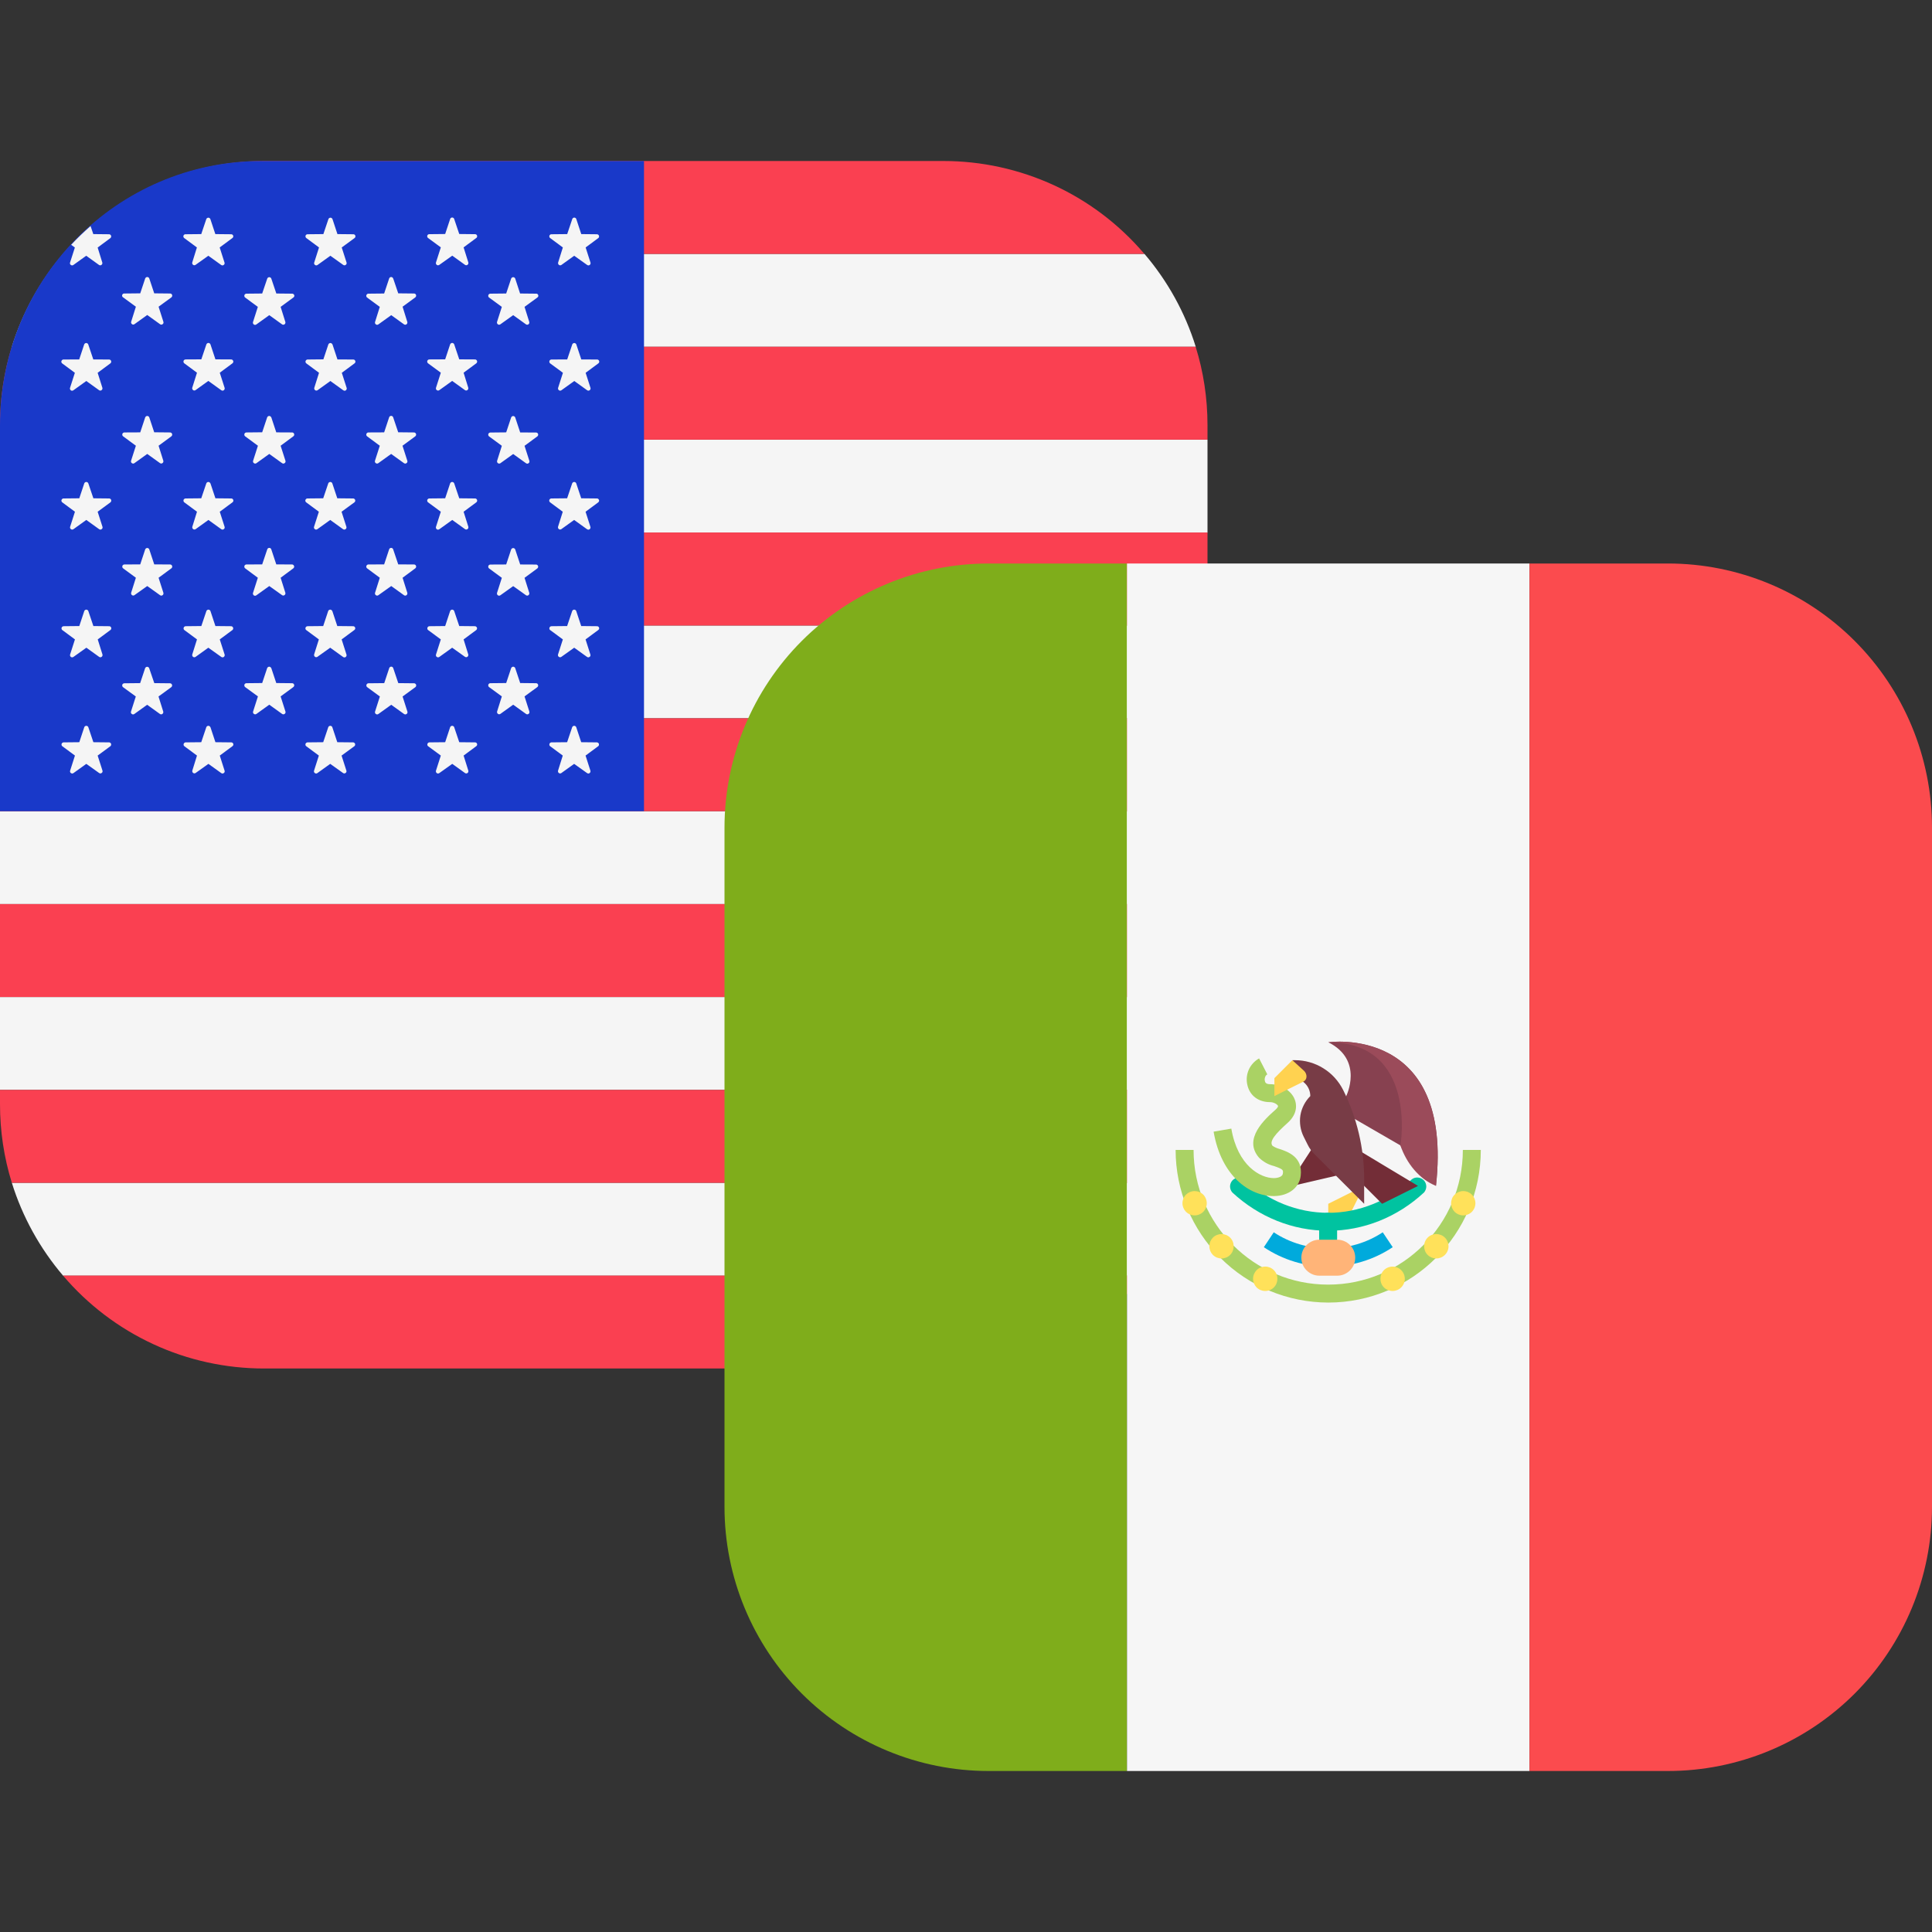 <svg width="24" height="24" viewBox="0 0 24 24" fill="none" xmlns="http://www.w3.org/2000/svg">
<rect x="0" y="0" width="24" height="24" fill="#333333" stroke="none"/>
<g clip-path="url(#clip0)">
<path fill-rule="evenodd" clip-rule="evenodd" d="M0.784 3.154H14.217C14.502 3.488 14.721 3.879 14.854 4.308H0.147C0.281 3.879 0.499 3.488 0.784 3.154ZM0 5.462H15V6.616H0V5.462ZM15 7.77H0V8.923H15V7.77ZM0 10.077H15V11.231H0V10.077ZM15 12.385H0V13.539H15V12.385ZM0.147 14.693H14.854C14.721 15.122 14.502 15.513 14.217 15.847H0.784C0.496 15.509 0.279 15.117 0.147 14.693Z" fill="#F5F5F5"/>
<path fill-rule="evenodd" clip-rule="evenodd" d="M11.719 2H3.28C2.28 2 1.384 2.448 0.782 3.154H14.216C13.908 2.792 13.526 2.501 13.095 2.302C12.663 2.103 12.194 2 11.719 2ZM15 6.615H1.4296e-06V7.77H15V6.615ZM14.853 4.308C14.949 4.616 15 4.943 15 5.282V5.462H1.4296e-06V5.282C1.4296e-06 4.942 0.051 4.616 0.147 4.308H14.853ZM15 8.923H1.4296e-06V10.077H15V8.923ZM15 13.539V13.719C15 14.059 14.949 14.385 14.853 14.693H0.147C0.049 14.378 -0 14.049 1.4296e-06 13.719V13.539H15ZM14.217 15.846H0.783C1.091 16.208 1.474 16.499 1.905 16.698C2.336 16.898 2.806 17 3.281 17H11.719C12.719 17 13.615 16.552 14.217 15.846ZM1.4296e-06 11.231H15V12.385H1.4296e-06V11.23V11.231Z" fill="#FA4051"/>
<path d="M8 2H3.25C1.455 2 0 3.47 0 5.281V10.077H8V2Z" fill="#1939C9"/>
<path fill-rule="evenodd" clip-rule="evenodd" d="M2.613 2.721L2.675 2.908L2.872 2.91C2.897 2.91 2.908 2.942 2.887 2.957L2.729 3.074L2.789 3.262C2.791 3.267 2.79 3.273 2.789 3.278C2.787 3.284 2.784 3.288 2.779 3.291C2.775 3.295 2.769 3.296 2.764 3.297C2.758 3.297 2.753 3.295 2.748 3.292L2.588 3.177L2.428 3.291C2.423 3.294 2.418 3.295 2.413 3.295C2.407 3.295 2.402 3.293 2.398 3.289C2.394 3.286 2.39 3.282 2.389 3.277C2.387 3.272 2.387 3.266 2.388 3.261L2.446 3.074L2.288 2.957C2.284 2.954 2.28 2.949 2.279 2.944C2.277 2.939 2.277 2.933 2.279 2.928C2.281 2.922 2.284 2.918 2.288 2.915C2.293 2.911 2.298 2.91 2.304 2.91L2.5 2.908L2.563 2.721C2.565 2.716 2.568 2.712 2.573 2.709C2.577 2.706 2.583 2.704 2.588 2.704C2.593 2.704 2.599 2.706 2.603 2.709C2.608 2.712 2.611 2.716 2.613 2.721ZM0.87 3.262C0.868 3.267 0.869 3.273 0.87 3.278C0.872 3.284 0.875 3.288 0.88 3.291C0.884 3.295 0.89 3.296 0.895 3.297C0.901 3.297 0.906 3.295 0.911 3.292L1.071 3.177L1.231 3.292C1.236 3.295 1.241 3.296 1.246 3.296C1.252 3.296 1.257 3.294 1.261 3.29C1.265 3.287 1.269 3.283 1.27 3.278C1.272 3.273 1.272 3.267 1.271 3.262L1.213 3.075L1.371 2.958C1.375 2.955 1.378 2.95 1.38 2.945C1.382 2.939 1.381 2.934 1.38 2.928C1.378 2.923 1.375 2.919 1.37 2.915C1.366 2.912 1.361 2.91 1.355 2.91L1.159 2.908L1.125 2.808C1.041 2.882 0.96 2.959 0.884 3.041L0.93 3.075L0.87 3.262ZM1.096 4.278L1.159 4.465L1.355 4.466C1.381 4.466 1.391 4.499 1.371 4.514L1.213 4.631L1.272 4.818C1.273 4.823 1.273 4.829 1.271 4.834C1.27 4.839 1.266 4.843 1.262 4.846C1.258 4.85 1.253 4.852 1.247 4.852C1.242 4.852 1.237 4.851 1.232 4.848L1.072 4.733L0.912 4.848C0.907 4.851 0.902 4.853 0.896 4.854C0.89 4.854 0.885 4.852 0.88 4.849C0.875 4.845 0.872 4.84 0.87 4.835C0.868 4.829 0.868 4.823 0.87 4.818L0.93 4.631L0.772 4.514C0.768 4.511 0.765 4.506 0.763 4.501C0.761 4.496 0.762 4.49 0.763 4.485C0.765 4.48 0.768 4.475 0.772 4.472C0.776 4.468 0.782 4.466 0.787 4.466L0.984 4.465L1.046 4.278C1.048 4.273 1.052 4.269 1.056 4.266C1.06 4.263 1.066 4.261 1.071 4.261C1.076 4.261 1.082 4.263 1.086 4.266C1.091 4.269 1.094 4.273 1.096 4.278ZM1.16 6.19L1.097 6.004C1.095 5.999 1.092 5.995 1.087 5.992C1.083 5.989 1.077 5.987 1.072 5.987C1.067 5.987 1.061 5.989 1.057 5.992C1.052 5.995 1.049 5.999 1.047 6.004L0.985 6.19L0.788 6.192C0.783 6.192 0.777 6.194 0.773 6.198C0.769 6.201 0.766 6.206 0.764 6.211C0.763 6.216 0.762 6.222 0.764 6.227C0.766 6.232 0.769 6.237 0.773 6.24L0.931 6.357L0.871 6.544C0.869 6.549 0.87 6.555 0.871 6.56C0.873 6.566 0.876 6.57 0.881 6.573C0.885 6.577 0.891 6.579 0.896 6.579C0.902 6.579 0.907 6.577 0.912 6.574L1.072 6.459L1.232 6.574C1.237 6.577 1.242 6.579 1.248 6.579C1.253 6.579 1.259 6.577 1.263 6.573C1.268 6.57 1.271 6.566 1.273 6.56C1.274 6.555 1.275 6.549 1.273 6.544L1.213 6.357L1.372 6.24C1.376 6.237 1.379 6.232 1.381 6.227C1.383 6.221 1.382 6.216 1.381 6.21C1.379 6.205 1.376 6.201 1.371 6.197C1.367 6.194 1.362 6.192 1.356 6.192L1.16 6.19ZM1.097 7.59L1.16 7.777L1.356 7.779C1.382 7.779 1.392 7.811 1.372 7.826L1.214 7.943L1.273 8.131C1.274 8.136 1.274 8.142 1.272 8.147C1.271 8.152 1.267 8.156 1.263 8.159C1.259 8.163 1.254 8.165 1.248 8.165C1.243 8.165 1.238 8.164 1.233 8.161L1.073 8.046L0.913 8.16C0.908 8.164 0.903 8.165 0.897 8.166C0.891 8.166 0.886 8.164 0.881 8.161C0.876 8.157 0.873 8.152 0.871 8.147C0.869 8.141 0.869 8.135 0.871 8.13L0.931 7.943L0.773 7.826C0.769 7.823 0.766 7.818 0.765 7.813C0.764 7.808 0.764 7.803 0.765 7.798C0.767 7.793 0.77 7.788 0.774 7.785C0.778 7.782 0.783 7.78 0.788 7.779L0.985 7.777L1.047 7.59C1.049 7.585 1.052 7.581 1.057 7.578C1.061 7.575 1.067 7.573 1.072 7.573C1.077 7.573 1.083 7.575 1.087 7.578C1.092 7.581 1.095 7.585 1.097 7.59ZM1.16 9.22L1.097 9.033C1.095 9.028 1.092 9.024 1.087 9.021C1.083 9.018 1.077 9.016 1.072 9.016C1.067 9.016 1.061 9.018 1.057 9.021C1.052 9.024 1.049 9.028 1.047 9.033L0.985 9.22L0.788 9.222C0.783 9.223 0.778 9.225 0.774 9.228C0.77 9.231 0.767 9.236 0.765 9.241C0.764 9.246 0.764 9.251 0.765 9.256C0.766 9.261 0.769 9.266 0.773 9.269L0.931 9.386L0.871 9.574C0.869 9.579 0.87 9.585 0.871 9.59C0.873 9.596 0.876 9.6 0.881 9.603C0.885 9.607 0.891 9.608 0.896 9.609C0.902 9.609 0.907 9.607 0.912 9.604L1.072 9.489L1.232 9.603C1.237 9.606 1.242 9.608 1.248 9.608C1.253 9.607 1.259 9.606 1.263 9.602C1.268 9.599 1.271 9.595 1.273 9.589C1.274 9.584 1.275 9.578 1.273 9.573L1.213 9.386L1.372 9.269C1.376 9.265 1.379 9.261 1.38 9.256C1.381 9.251 1.381 9.245 1.38 9.24C1.378 9.235 1.375 9.231 1.371 9.228C1.366 9.224 1.361 9.222 1.356 9.222L1.16 9.22ZM1.854 3.458L1.916 3.644L2.113 3.646C2.139 3.646 2.149 3.678 2.129 3.694L1.97 3.81L2.03 3.998C2.032 4.003 2.031 4.009 2.03 4.014C2.028 4.02 2.025 4.024 2.02 4.027C2.016 4.031 2.01 4.032 2.005 4.033C1.999 4.033 1.994 4.031 1.989 4.028L1.829 3.913L1.669 4.028C1.664 4.031 1.659 4.032 1.654 4.032C1.648 4.032 1.643 4.03 1.639 4.026C1.635 4.023 1.631 4.019 1.63 4.014C1.628 4.009 1.628 4.003 1.629 3.998L1.688 3.81L1.529 3.694C1.524 3.691 1.52 3.686 1.518 3.681C1.516 3.675 1.516 3.669 1.518 3.664C1.52 3.658 1.524 3.653 1.528 3.65C1.533 3.647 1.539 3.645 1.545 3.646L1.742 3.644L1.804 3.458C1.806 3.453 1.81 3.449 1.814 3.446C1.818 3.443 1.824 3.441 1.829 3.441C1.834 3.441 1.84 3.443 1.844 3.446C1.849 3.449 1.852 3.453 1.854 3.458ZM1.916 5.371L1.854 5.184C1.852 5.179 1.849 5.175 1.844 5.172C1.84 5.169 1.834 5.167 1.829 5.167C1.824 5.167 1.818 5.169 1.814 5.172C1.81 5.175 1.806 5.179 1.804 5.184L1.742 5.371L1.545 5.372C1.54 5.372 1.534 5.374 1.53 5.377C1.525 5.381 1.522 5.385 1.52 5.39C1.519 5.396 1.519 5.401 1.52 5.407C1.522 5.412 1.525 5.417 1.529 5.42L1.688 5.537L1.628 5.724C1.626 5.729 1.627 5.735 1.628 5.74C1.63 5.746 1.633 5.75 1.638 5.753C1.642 5.757 1.648 5.758 1.653 5.759C1.659 5.759 1.664 5.757 1.669 5.754L1.829 5.639L1.989 5.754C1.994 5.757 1.999 5.758 2.004 5.758C2.01 5.758 2.015 5.756 2.019 5.752C2.023 5.749 2.027 5.745 2.028 5.74C2.03 5.735 2.03 5.729 2.029 5.724L1.97 5.537L2.129 5.42C2.133 5.417 2.136 5.412 2.138 5.407C2.14 5.401 2.139 5.396 2.138 5.39C2.136 5.385 2.133 5.381 2.128 5.377C2.124 5.374 2.119 5.372 2.113 5.372L1.916 5.37V5.371ZM1.854 6.824L1.916 7.011L2.113 7.012C2.139 7.012 2.149 7.045 2.129 7.06L1.97 7.177L2.03 7.365C2.031 7.37 2.031 7.376 2.029 7.381C2.028 7.386 2.024 7.39 2.02 7.393C2.016 7.397 2.011 7.399 2.005 7.399C2 7.399 1.995 7.398 1.99 7.395L1.829 7.28L1.669 7.394C1.664 7.397 1.659 7.398 1.654 7.398C1.648 7.398 1.643 7.396 1.639 7.392C1.635 7.389 1.631 7.385 1.63 7.38C1.628 7.375 1.628 7.369 1.629 7.364L1.688 7.177L1.529 7.06C1.525 7.057 1.522 7.052 1.52 7.047C1.519 7.041 1.519 7.036 1.52 7.03C1.522 7.025 1.525 7.021 1.53 7.017C1.534 7.014 1.54 7.012 1.545 7.012L1.742 7.011L1.804 6.824C1.806 6.819 1.81 6.815 1.814 6.812C1.818 6.809 1.824 6.807 1.829 6.807C1.834 6.807 1.84 6.809 1.844 6.812C1.849 6.815 1.852 6.819 1.854 6.824ZM1.916 8.484L1.853 8.3C1.851 8.295 1.848 8.291 1.843 8.288C1.839 8.285 1.833 8.283 1.828 8.283C1.823 8.283 1.817 8.285 1.813 8.288C1.808 8.291 1.805 8.295 1.803 8.3L1.741 8.486L1.544 8.488C1.539 8.488 1.533 8.49 1.529 8.493C1.524 8.497 1.521 8.501 1.519 8.506C1.518 8.512 1.518 8.517 1.519 8.523C1.521 8.528 1.524 8.533 1.528 8.536L1.687 8.652L1.627 8.84C1.625 8.845 1.626 8.851 1.627 8.856C1.629 8.862 1.632 8.866 1.637 8.869C1.641 8.873 1.647 8.874 1.652 8.875C1.658 8.875 1.663 8.873 1.668 8.87L1.828 8.755L1.988 8.87C1.993 8.873 1.998 8.874 2.003 8.874C2.009 8.874 2.014 8.872 2.018 8.868C2.022 8.865 2.026 8.861 2.027 8.856C2.029 8.851 2.029 8.845 2.028 8.84L1.969 8.652L2.128 8.536C2.132 8.533 2.135 8.528 2.137 8.523C2.139 8.517 2.138 8.512 2.137 8.506C2.135 8.501 2.132 8.497 2.127 8.493C2.123 8.49 2.118 8.488 2.112 8.488L1.915 8.486L1.916 8.484ZM2.676 4.464L2.614 4.277C2.612 4.272 2.609 4.268 2.604 4.265C2.6 4.262 2.594 4.26 2.589 4.26C2.584 4.26 2.578 4.262 2.574 4.265C2.57 4.268 2.566 4.272 2.564 4.277L2.501 4.464L2.305 4.465C2.3 4.465 2.294 4.467 2.29 4.47C2.285 4.474 2.282 4.478 2.28 4.483C2.279 4.489 2.279 4.494 2.28 4.5C2.282 4.505 2.285 4.51 2.289 4.513L2.447 4.63L2.388 4.817C2.387 4.822 2.387 4.828 2.389 4.833C2.39 4.838 2.394 4.842 2.398 4.845C2.402 4.849 2.407 4.851 2.413 4.851C2.418 4.851 2.423 4.85 2.428 4.847L2.588 4.732L2.748 4.847C2.753 4.851 2.758 4.852 2.764 4.853C2.77 4.853 2.775 4.851 2.78 4.848C2.785 4.844 2.788 4.839 2.79 4.834C2.792 4.828 2.792 4.822 2.79 4.817L2.73 4.63L2.888 4.513C2.892 4.51 2.895 4.505 2.897 4.5C2.899 4.495 2.899 4.489 2.897 4.484C2.895 4.479 2.892 4.474 2.888 4.471C2.884 4.467 2.878 4.465 2.873 4.465L2.676 4.464ZM2.614 6.004L2.676 6.19L2.873 6.192C2.898 6.192 2.909 6.225 2.888 6.24L2.73 6.357L2.79 6.544C2.792 6.549 2.791 6.555 2.79 6.56C2.788 6.566 2.785 6.57 2.78 6.573C2.776 6.577 2.77 6.579 2.765 6.579C2.759 6.579 2.754 6.577 2.749 6.574L2.589 6.459L2.429 6.574C2.424 6.577 2.419 6.578 2.414 6.578C2.408 6.578 2.403 6.576 2.399 6.572C2.395 6.569 2.391 6.565 2.39 6.56C2.388 6.555 2.388 6.549 2.389 6.544L2.447 6.357L2.289 6.24C2.285 6.237 2.282 6.232 2.28 6.227C2.279 6.221 2.279 6.216 2.28 6.21C2.282 6.205 2.285 6.201 2.29 6.197C2.294 6.194 2.3 6.192 2.305 6.192L2.5 6.19L2.563 6.004C2.565 5.999 2.568 5.995 2.573 5.992C2.577 5.989 2.583 5.987 2.588 5.987C2.593 5.987 2.599 5.989 2.603 5.992C2.608 5.995 2.611 5.999 2.613 6.004H2.614ZM2.676 7.777L2.614 7.59C2.612 7.585 2.609 7.581 2.604 7.578C2.6 7.575 2.594 7.573 2.589 7.573C2.584 7.573 2.578 7.575 2.574 7.578C2.57 7.581 2.566 7.585 2.564 7.59L2.501 7.777L2.305 7.779C2.3 7.779 2.295 7.781 2.291 7.785C2.286 7.788 2.283 7.792 2.282 7.797C2.28 7.802 2.28 7.808 2.281 7.813C2.282 7.818 2.285 7.822 2.289 7.826L2.447 7.943L2.388 8.131C2.387 8.136 2.387 8.142 2.389 8.147C2.39 8.152 2.394 8.156 2.398 8.159C2.402 8.163 2.407 8.165 2.413 8.165C2.418 8.165 2.423 8.164 2.428 8.161L2.588 8.046L2.748 8.16C2.753 8.164 2.758 8.165 2.764 8.166C2.77 8.166 2.775 8.164 2.78 8.161C2.785 8.157 2.788 8.152 2.79 8.147C2.792 8.141 2.792 8.135 2.79 8.13L2.73 7.943L2.888 7.826C2.892 7.823 2.895 7.818 2.896 7.813C2.897 7.808 2.897 7.803 2.896 7.798C2.894 7.793 2.891 7.788 2.887 7.785C2.883 7.782 2.878 7.78 2.873 7.779L2.676 7.777ZM2.614 9.033L2.676 9.22L2.873 9.222C2.898 9.222 2.909 9.254 2.888 9.269L2.73 9.386L2.79 9.574C2.792 9.579 2.791 9.585 2.79 9.59C2.788 9.596 2.785 9.6 2.78 9.603C2.776 9.607 2.77 9.608 2.765 9.609C2.759 9.609 2.754 9.607 2.749 9.604L2.589 9.489L2.429 9.603C2.424 9.606 2.419 9.607 2.414 9.607C2.408 9.607 2.403 9.605 2.399 9.601C2.395 9.598 2.391 9.594 2.39 9.589C2.388 9.584 2.388 9.578 2.389 9.573L2.447 9.386L2.289 9.269C2.285 9.265 2.282 9.261 2.281 9.256C2.28 9.251 2.28 9.245 2.282 9.24C2.283 9.235 2.286 9.231 2.291 9.228C2.295 9.224 2.3 9.222 2.305 9.222L2.5 9.22L2.563 9.033C2.565 9.028 2.568 9.024 2.573 9.021C2.577 9.018 2.583 9.016 2.588 9.016C2.593 9.016 2.599 9.018 2.603 9.021C2.608 9.024 2.611 9.028 2.613 9.033H2.614ZM3.432 3.644L3.37 3.46C3.368 3.455 3.365 3.451 3.36 3.448C3.356 3.445 3.35 3.443 3.345 3.443C3.34 3.443 3.334 3.445 3.33 3.448C3.325 3.451 3.322 3.455 3.32 3.46L3.257 3.646L3.061 3.648C3.056 3.648 3.05 3.65 3.046 3.653C3.041 3.657 3.038 3.661 3.036 3.666C3.035 3.672 3.035 3.677 3.036 3.683C3.038 3.688 3.041 3.693 3.045 3.696L3.203 3.812L3.143 4C3.141 4.005 3.141 4.011 3.143 4.017C3.145 4.022 3.148 4.027 3.153 4.031C3.158 4.034 3.163 4.036 3.169 4.036C3.175 4.035 3.18 4.034 3.185 4.03L3.345 3.915L3.505 4.03C3.51 4.033 3.515 4.034 3.52 4.034C3.526 4.034 3.531 4.032 3.535 4.028C3.539 4.025 3.543 4.021 3.544 4.016C3.546 4.011 3.546 4.005 3.545 4L3.486 3.812L3.644 3.696C3.649 3.693 3.653 3.688 3.655 3.683C3.657 3.678 3.657 3.672 3.655 3.666C3.653 3.661 3.65 3.656 3.645 3.653C3.64 3.649 3.635 3.648 3.629 3.648L3.432 3.646V3.644ZM3.37 5.184L3.432 5.371L3.629 5.372C3.654 5.372 3.665 5.405 3.644 5.42L3.486 5.537L3.546 5.724C3.548 5.729 3.547 5.735 3.546 5.74C3.544 5.746 3.541 5.75 3.536 5.753C3.532 5.757 3.526 5.758 3.521 5.759C3.515 5.759 3.51 5.757 3.505 5.754L3.345 5.639L3.185 5.754C3.18 5.757 3.175 5.759 3.169 5.759C3.164 5.758 3.158 5.757 3.154 5.753C3.149 5.75 3.146 5.746 3.144 5.74C3.143 5.735 3.142 5.729 3.144 5.724L3.204 5.537L3.045 5.42C3.041 5.417 3.038 5.412 3.036 5.407C3.035 5.401 3.035 5.396 3.036 5.39C3.038 5.385 3.041 5.381 3.046 5.377C3.05 5.374 3.056 5.372 3.061 5.372L3.257 5.37L3.319 5.184C3.321 5.179 3.325 5.175 3.329 5.172C3.333 5.169 3.339 5.167 3.344 5.167C3.349 5.167 3.355 5.169 3.359 5.172C3.364 5.175 3.367 5.179 3.369 5.184H3.37ZM3.432 7.011L3.37 6.824C3.362 6.8 3.328 6.8 3.32 6.824L3.257 7.011L3.061 7.012C3.056 7.012 3.05 7.014 3.046 7.017C3.041 7.021 3.038 7.025 3.036 7.03C3.035 7.036 3.035 7.041 3.036 7.047C3.038 7.052 3.041 7.057 3.045 7.06L3.203 7.177L3.143 7.365C3.141 7.37 3.141 7.376 3.143 7.382C3.145 7.387 3.148 7.392 3.153 7.396C3.158 7.399 3.163 7.401 3.169 7.401C3.175 7.4 3.18 7.399 3.185 7.395L3.345 7.28L3.505 7.394C3.51 7.397 3.515 7.398 3.52 7.398C3.526 7.398 3.531 7.396 3.535 7.392C3.539 7.389 3.543 7.385 3.544 7.38C3.546 7.375 3.546 7.369 3.545 7.364L3.486 7.177L3.644 7.06C3.648 7.057 3.651 7.052 3.653 7.047C3.655 7.042 3.655 7.036 3.653 7.031C3.651 7.026 3.648 7.021 3.644 7.018C3.64 7.014 3.634 7.012 3.629 7.012L3.432 7.011ZM3.37 8.299L3.432 8.485L3.629 8.487C3.654 8.487 3.665 8.519 3.644 8.535L3.486 8.651L3.546 8.839C3.548 8.844 3.547 8.85 3.546 8.855C3.544 8.861 3.541 8.865 3.536 8.868C3.532 8.872 3.526 8.873 3.521 8.874C3.515 8.874 3.51 8.872 3.505 8.869L3.345 8.754L3.185 8.869C3.18 8.872 3.175 8.874 3.169 8.874C3.164 8.873 3.158 8.872 3.154 8.868C3.149 8.865 3.146 8.861 3.144 8.855C3.143 8.85 3.142 8.844 3.144 8.839L3.204 8.651L3.045 8.535C3.041 8.532 3.038 8.527 3.036 8.522C3.035 8.516 3.035 8.511 3.036 8.505C3.038 8.5 3.041 8.496 3.046 8.492C3.05 8.489 3.056 8.487 3.061 8.487L3.257 8.485L3.319 8.299C3.321 8.294 3.325 8.29 3.329 8.287C3.333 8.284 3.339 8.282 3.344 8.282C3.349 8.282 3.355 8.284 3.359 8.287C3.364 8.29 3.367 8.294 3.369 8.299H3.37ZM4.192 2.909L4.13 2.721C4.128 2.716 4.125 2.712 4.12 2.709C4.116 2.706 4.11 2.704 4.105 2.704C4.1 2.704 4.094 2.706 4.09 2.709C4.085 2.712 4.082 2.716 4.08 2.721L4.017 2.908L3.82 2.91C3.815 2.91 3.809 2.912 3.805 2.915C3.8 2.918 3.797 2.923 3.796 2.928C3.794 2.933 3.794 2.939 3.796 2.944C3.797 2.949 3.801 2.954 3.805 2.957L3.963 3.074L3.903 3.262C3.901 3.267 3.902 3.273 3.903 3.278C3.905 3.284 3.908 3.288 3.913 3.291C3.917 3.295 3.923 3.296 3.928 3.297C3.934 3.297 3.939 3.295 3.944 3.292L4.104 3.177L4.264 3.291C4.269 3.294 4.274 3.296 4.28 3.296C4.285 3.296 4.291 3.294 4.295 3.29C4.3 3.287 4.303 3.283 4.305 3.277C4.306 3.272 4.307 3.266 4.305 3.261L4.245 3.074L4.405 2.957C4.409 2.954 4.413 2.949 4.414 2.944C4.416 2.939 4.416 2.933 4.414 2.928C4.413 2.922 4.409 2.918 4.405 2.915C4.4 2.911 4.395 2.91 4.389 2.91L4.192 2.908V2.909ZM4.13 4.278L4.192 4.465L4.389 4.466C4.414 4.466 4.425 4.499 4.404 4.514L4.246 4.631L4.306 4.818C4.308 4.823 4.308 4.829 4.306 4.835C4.304 4.84 4.301 4.845 4.296 4.849C4.291 4.852 4.286 4.854 4.28 4.854C4.274 4.853 4.269 4.851 4.264 4.848L4.104 4.733L3.944 4.848C3.939 4.851 3.934 4.852 3.929 4.852C3.923 4.852 3.918 4.85 3.914 4.846C3.91 4.843 3.906 4.839 3.905 4.834C3.903 4.829 3.903 4.823 3.904 4.818L3.963 4.631L3.805 4.514C3.801 4.511 3.798 4.506 3.796 4.501C3.794 4.496 3.795 4.49 3.796 4.485C3.798 4.48 3.801 4.475 3.805 4.472C3.809 4.468 3.815 4.466 3.82 4.466L4.017 4.464L4.079 4.278C4.081 4.273 4.085 4.269 4.089 4.266C4.093 4.263 4.099 4.261 4.104 4.261C4.109 4.261 4.115 4.263 4.119 4.266C4.124 4.269 4.127 4.273 4.129 4.278H4.13ZM4.19 6.19L4.128 6.004C4.126 5.999 4.123 5.995 4.118 5.992C4.114 5.989 4.108 5.987 4.103 5.987C4.098 5.987 4.092 5.989 4.088 5.992C4.083 5.995 4.08 5.999 4.078 6.004L4.015 6.19L3.818 6.192C3.813 6.192 3.807 6.194 3.803 6.198C3.799 6.201 3.796 6.206 3.794 6.211C3.793 6.216 3.792 6.222 3.794 6.227C3.796 6.232 3.799 6.237 3.803 6.24L3.961 6.357L3.901 6.544C3.899 6.549 3.9 6.555 3.901 6.56C3.903 6.566 3.906 6.57 3.911 6.573C3.915 6.577 3.921 6.579 3.926 6.579C3.932 6.579 3.937 6.577 3.942 6.574L4.102 6.459L4.262 6.574C4.267 6.577 4.272 6.579 4.278 6.579C4.283 6.579 4.289 6.577 4.293 6.573C4.298 6.57 4.301 6.566 4.303 6.56C4.304 6.555 4.305 6.549 4.303 6.544L4.243 6.357L4.403 6.24C4.407 6.237 4.41 6.232 4.412 6.227C4.414 6.221 4.413 6.216 4.412 6.21C4.41 6.205 4.407 6.201 4.402 6.197C4.398 6.194 4.393 6.192 4.387 6.192L4.19 6.19ZM4.128 7.59L4.19 7.777L4.387 7.779C4.412 7.779 4.423 7.811 4.402 7.826L4.244 7.943L4.304 8.131C4.306 8.136 4.306 8.142 4.304 8.148C4.302 8.153 4.299 8.158 4.294 8.162C4.289 8.165 4.284 8.167 4.278 8.167C4.272 8.166 4.267 8.165 4.262 8.161L4.102 8.046L3.942 8.16C3.937 8.163 3.932 8.164 3.927 8.164C3.921 8.164 3.916 8.162 3.912 8.158C3.908 8.155 3.904 8.151 3.903 8.146C3.901 8.141 3.901 8.135 3.902 8.13L3.961 7.943L3.803 7.826C3.799 7.823 3.796 7.818 3.795 7.813C3.794 7.808 3.794 7.803 3.795 7.798C3.797 7.793 3.8 7.788 3.804 7.785C3.808 7.782 3.813 7.78 3.818 7.779L4.015 7.777L4.077 7.59C4.079 7.585 4.082 7.581 4.087 7.578C4.091 7.575 4.097 7.573 4.102 7.573C4.107 7.573 4.113 7.575 4.117 7.578C4.122 7.581 4.125 7.585 4.127 7.59H4.128ZM4.19 9.22L4.128 9.033C4.126 9.028 4.123 9.024 4.118 9.021C4.114 9.018 4.108 9.016 4.103 9.016C4.098 9.016 4.092 9.018 4.088 9.021C4.083 9.024 4.08 9.028 4.078 9.033L4.015 9.22L3.818 9.222C3.813 9.223 3.808 9.225 3.804 9.228C3.8 9.231 3.797 9.236 3.795 9.241C3.794 9.246 3.794 9.251 3.795 9.256C3.796 9.261 3.799 9.266 3.803 9.269L3.961 9.386L3.901 9.574C3.899 9.579 3.9 9.585 3.901 9.59C3.903 9.596 3.906 9.6 3.911 9.603C3.915 9.607 3.921 9.608 3.926 9.609C3.932 9.609 3.937 9.607 3.942 9.604L4.102 9.489L4.262 9.603C4.267 9.606 4.272 9.608 4.278 9.608C4.283 9.607 4.289 9.606 4.293 9.602C4.298 9.599 4.301 9.595 4.303 9.589C4.304 9.584 4.305 9.578 4.303 9.573L4.243 9.386L4.403 9.269C4.407 9.265 4.41 9.261 4.411 9.256C4.412 9.251 4.412 9.245 4.411 9.24C4.409 9.235 4.406 9.231 4.402 9.228C4.397 9.224 4.392 9.222 4.387 9.222L4.19 9.22ZM4.884 3.458L4.947 3.644L5.143 3.646C5.169 3.646 5.179 3.678 5.159 3.694L5.001 3.81L5.06 4C5.061 4.005 5.061 4.011 5.059 4.016C5.058 4.021 5.054 4.025 5.05 4.028C5.046 4.032 5.041 4.034 5.035 4.034C5.03 4.034 5.025 4.033 5.02 4.03L4.86 3.915L4.7 4.03C4.695 4.033 4.69 4.035 4.684 4.035C4.679 4.035 4.673 4.033 4.669 4.029C4.664 4.026 4.661 4.022 4.659 4.016C4.658 4.011 4.657 4.005 4.659 4L4.718 3.812L4.56 3.696C4.556 3.693 4.553 3.688 4.551 3.683C4.549 3.678 4.55 3.672 4.551 3.667C4.553 3.662 4.556 3.657 4.56 3.654C4.564 3.65 4.57 3.648 4.575 3.648L4.772 3.646L4.834 3.46C4.842 3.435 4.876 3.435 4.884 3.46V3.458ZM4.947 5.371L4.884 5.184C4.876 5.16 4.842 5.16 4.834 5.184L4.772 5.371L4.575 5.372C4.57 5.372 4.564 5.374 4.56 5.378C4.556 5.381 4.553 5.386 4.551 5.391C4.55 5.396 4.549 5.402 4.551 5.407C4.553 5.412 4.556 5.417 4.56 5.42L4.718 5.537L4.658 5.724C4.656 5.729 4.657 5.735 4.658 5.74C4.66 5.746 4.663 5.75 4.668 5.753C4.672 5.757 4.678 5.758 4.683 5.759C4.689 5.759 4.694 5.757 4.699 5.754L4.859 5.639L5.019 5.754C5.024 5.757 5.029 5.759 5.035 5.759C5.04 5.758 5.046 5.757 5.05 5.753C5.055 5.75 5.058 5.746 5.06 5.74C5.061 5.735 5.062 5.729 5.06 5.724L5 5.537L5.159 5.42C5.163 5.417 5.166 5.412 5.168 5.407C5.17 5.401 5.169 5.396 5.168 5.39C5.166 5.385 5.163 5.381 5.158 5.377C5.154 5.374 5.149 5.372 5.143 5.372L4.947 5.37V5.371ZM4.884 6.824L4.947 7.011L5.143 7.012C5.169 7.012 5.179 7.045 5.159 7.06L5.001 7.177L5.06 7.365C5.061 7.37 5.061 7.376 5.059 7.381C5.058 7.386 5.054 7.39 5.05 7.393C5.046 7.397 5.041 7.399 5.035 7.399C5.03 7.399 5.025 7.398 5.02 7.395L4.86 7.28L4.7 7.394C4.695 7.397 4.69 7.399 4.684 7.399C4.679 7.399 4.673 7.397 4.669 7.393C4.664 7.39 4.661 7.386 4.659 7.38C4.658 7.375 4.657 7.369 4.659 7.364L4.718 7.177L4.56 7.06C4.556 7.057 4.553 7.052 4.551 7.047C4.549 7.042 4.55 7.036 4.551 7.031C4.553 7.026 4.556 7.021 4.56 7.018C4.564 7.014 4.57 7.012 4.575 7.012L4.772 7.011L4.834 6.824C4.842 6.8 4.876 6.8 4.884 6.824ZM4.947 8.484L4.885 8.3C4.877 8.275 4.843 8.275 4.835 8.3L4.773 8.486L4.576 8.488C4.571 8.488 4.565 8.49 4.561 8.494C4.557 8.497 4.554 8.502 4.552 8.507C4.551 8.512 4.55 8.518 4.552 8.523C4.554 8.528 4.557 8.533 4.561 8.536L4.719 8.652L4.659 8.84C4.657 8.845 4.658 8.851 4.659 8.856C4.661 8.862 4.664 8.866 4.669 8.869C4.673 8.873 4.679 8.874 4.684 8.875C4.69 8.875 4.695 8.873 4.7 8.87L4.86 8.755L5.02 8.87C5.025 8.873 5.03 8.875 5.036 8.875C5.041 8.874 5.047 8.873 5.051 8.869C5.056 8.866 5.059 8.862 5.061 8.856C5.062 8.851 5.063 8.845 5.061 8.84L5.001 8.652L5.16 8.536C5.164 8.533 5.167 8.528 5.169 8.523C5.171 8.517 5.17 8.512 5.169 8.506C5.167 8.501 5.164 8.497 5.159 8.493C5.155 8.49 5.15 8.488 5.144 8.488L4.948 8.486L4.947 8.484ZM5.642 2.72L5.705 2.907L5.901 2.909C5.927 2.909 5.937 2.941 5.917 2.956L5.759 3.073L5.818 3.261C5.819 3.266 5.819 3.272 5.817 3.277C5.816 3.282 5.812 3.286 5.808 3.289C5.804 3.293 5.799 3.295 5.793 3.295C5.788 3.295 5.783 3.294 5.778 3.291L5.618 3.176L5.458 3.29C5.453 3.293 5.448 3.295 5.442 3.296C5.436 3.296 5.431 3.294 5.426 3.291C5.421 3.287 5.418 3.282 5.416 3.277C5.414 3.271 5.414 3.265 5.416 3.26L5.476 3.073L5.317 2.956C5.313 2.953 5.309 2.948 5.308 2.943C5.306 2.938 5.306 2.932 5.308 2.927C5.309 2.921 5.313 2.917 5.317 2.914C5.322 2.91 5.327 2.909 5.333 2.909L5.53 2.907L5.592 2.72C5.6 2.696 5.634 2.696 5.642 2.72ZM5.705 4.464L5.642 4.277C5.64 4.272 5.637 4.268 5.632 4.265C5.628 4.262 5.622 4.26 5.617 4.26C5.612 4.26 5.606 4.262 5.602 4.265C5.598 4.268 5.594 4.272 5.592 4.277L5.53 4.464L5.333 4.465C5.328 4.465 5.322 4.467 5.318 4.47C5.313 4.474 5.31 4.478 5.308 4.483C5.307 4.489 5.306 4.494 5.308 4.5C5.31 4.505 5.313 4.51 5.317 4.513L5.476 4.63L5.416 4.817C5.414 4.822 5.415 4.828 5.416 4.833C5.418 4.839 5.421 4.843 5.426 4.846C5.43 4.85 5.436 4.851 5.441 4.852C5.447 4.852 5.452 4.85 5.457 4.847L5.617 4.732L5.777 4.847C5.782 4.85 5.787 4.851 5.792 4.851C5.798 4.851 5.803 4.849 5.807 4.845C5.811 4.842 5.815 4.838 5.816 4.833C5.818 4.828 5.818 4.822 5.817 4.817L5.759 4.63L5.917 4.513C5.921 4.51 5.924 4.505 5.926 4.5C5.928 4.494 5.927 4.489 5.926 4.483C5.924 4.478 5.921 4.474 5.916 4.47C5.912 4.467 5.907 4.465 5.901 4.465L5.705 4.464ZM5.642 6.004L5.705 6.19L5.901 6.192C5.927 6.192 5.937 6.225 5.917 6.24L5.759 6.357L5.818 6.544C5.819 6.549 5.819 6.555 5.817 6.56C5.816 6.565 5.812 6.569 5.808 6.572C5.804 6.576 5.799 6.578 5.793 6.578C5.788 6.578 5.783 6.577 5.778 6.574L5.618 6.459L5.458 6.574C5.453 6.577 5.448 6.579 5.442 6.58C5.436 6.58 5.431 6.578 5.426 6.575C5.421 6.571 5.418 6.566 5.416 6.561C5.414 6.555 5.414 6.549 5.416 6.544L5.476 6.357L5.317 6.24C5.313 6.237 5.31 6.232 5.308 6.227C5.306 6.221 5.307 6.216 5.308 6.21C5.31 6.205 5.313 6.201 5.318 6.197C5.322 6.194 5.328 6.192 5.333 6.192L5.53 6.19L5.592 6.004C5.594 5.999 5.598 5.995 5.602 5.992C5.606 5.989 5.612 5.987 5.617 5.987C5.622 5.987 5.628 5.989 5.632 5.992C5.637 5.995 5.64 5.999 5.642 6.004ZM5.705 7.777L5.642 7.59C5.64 7.585 5.637 7.581 5.632 7.578C5.628 7.575 5.622 7.573 5.617 7.573C5.612 7.573 5.606 7.575 5.602 7.578C5.598 7.581 5.594 7.585 5.592 7.59L5.53 7.777L5.333 7.779C5.328 7.779 5.323 7.781 5.319 7.785C5.314 7.788 5.311 7.792 5.31 7.797C5.308 7.802 5.308 7.808 5.309 7.813C5.31 7.818 5.313 7.822 5.317 7.826L5.476 7.943L5.416 8.131C5.414 8.136 5.415 8.142 5.416 8.147C5.418 8.153 5.421 8.157 5.426 8.16C5.43 8.164 5.436 8.165 5.441 8.166C5.447 8.166 5.452 8.164 5.457 8.161L5.617 8.046L5.777 8.16C5.782 8.163 5.787 8.164 5.792 8.164C5.798 8.164 5.803 8.162 5.807 8.158C5.811 8.155 5.815 8.151 5.816 8.146C5.818 8.141 5.818 8.135 5.817 8.13L5.759 7.943L5.917 7.826C5.921 7.822 5.924 7.818 5.925 7.813C5.926 7.808 5.926 7.802 5.925 7.797C5.923 7.792 5.92 7.788 5.915 7.785C5.911 7.781 5.906 7.779 5.901 7.779L5.705 7.777ZM5.642 9.033L5.705 9.22L5.901 9.222C5.927 9.222 5.937 9.254 5.917 9.269L5.759 9.386L5.818 9.574C5.819 9.579 5.819 9.585 5.817 9.59C5.816 9.595 5.812 9.599 5.808 9.602C5.804 9.606 5.799 9.608 5.793 9.608C5.788 9.608 5.783 9.607 5.778 9.604L5.618 9.489L5.458 9.603C5.453 9.607 5.448 9.608 5.442 9.609C5.436 9.609 5.431 9.607 5.426 9.604C5.421 9.6 5.418 9.595 5.416 9.59C5.414 9.584 5.414 9.578 5.416 9.573L5.476 9.386L5.317 9.269C5.313 9.265 5.31 9.261 5.309 9.256C5.308 9.251 5.308 9.245 5.31 9.24C5.311 9.235 5.314 9.231 5.319 9.228C5.323 9.224 5.328 9.222 5.333 9.222L5.53 9.22L5.592 9.033C5.594 9.028 5.598 9.024 5.602 9.021C5.606 9.018 5.612 9.016 5.617 9.016C5.622 9.016 5.628 9.018 5.632 9.021C5.637 9.024 5.64 9.028 5.642 9.033ZM6.46 3.644L6.4 3.46C6.398 3.455 6.395 3.451 6.39 3.448C6.386 3.445 6.38 3.443 6.375 3.443C6.37 3.443 6.364 3.445 6.36 3.448C6.356 3.451 6.352 3.455 6.35 3.46L6.288 3.646L6.091 3.648C6.086 3.648 6.08 3.65 6.076 3.653C6.071 3.657 6.068 3.661 6.066 3.666C6.065 3.672 6.065 3.677 6.066 3.683C6.068 3.688 6.071 3.693 6.075 3.696L6.234 3.812L6.174 4C6.173 4.005 6.173 4.011 6.175 4.016C6.176 4.021 6.18 4.025 6.184 4.028C6.188 4.032 6.193 4.034 6.199 4.034C6.204 4.034 6.209 4.033 6.214 4.03L6.375 3.915L6.535 4.03C6.54 4.033 6.545 4.034 6.55 4.034C6.556 4.034 6.561 4.032 6.565 4.028C6.569 4.025 6.573 4.021 6.574 4.016C6.576 4.011 6.576 4.005 6.575 4L6.516 3.812L6.675 3.696C6.68 3.693 6.684 3.688 6.686 3.683C6.688 3.677 6.688 3.671 6.686 3.666C6.684 3.66 6.68 3.655 6.676 3.652C6.671 3.649 6.665 3.647 6.659 3.648L6.462 3.646L6.46 3.644ZM6.4 5.185L6.462 5.372L6.659 5.373C6.685 5.373 6.695 5.406 6.675 5.421L6.516 5.538L6.576 5.725C6.578 5.73 6.577 5.736 6.576 5.741C6.574 5.747 6.571 5.751 6.566 5.754C6.562 5.758 6.556 5.76 6.551 5.76C6.545 5.76 6.54 5.758 6.535 5.755L6.375 5.64L6.215 5.755C6.21 5.758 6.205 5.759 6.2 5.759C6.194 5.759 6.189 5.757 6.185 5.753C6.181 5.75 6.177 5.746 6.176 5.741C6.174 5.736 6.174 5.73 6.175 5.725L6.234 5.538L6.075 5.421C6.071 5.418 6.068 5.413 6.066 5.408C6.065 5.402 6.065 5.397 6.066 5.391C6.068 5.386 6.071 5.382 6.076 5.378C6.08 5.375 6.086 5.373 6.091 5.373L6.288 5.371L6.35 5.185C6.352 5.18 6.356 5.176 6.36 5.173C6.364 5.17 6.37 5.168 6.375 5.168C6.38 5.168 6.386 5.17 6.39 5.173C6.395 5.176 6.398 5.18 6.4 5.185ZM6.462 7.012L6.4 6.825C6.398 6.82 6.395 6.816 6.39 6.813C6.386 6.81 6.38 6.808 6.375 6.808C6.37 6.808 6.364 6.81 6.36 6.813C6.356 6.816 6.352 6.82 6.35 6.825L6.288 7.012L6.091 7.013C6.086 7.013 6.08 7.015 6.076 7.018C6.071 7.022 6.068 7.026 6.066 7.031C6.065 7.037 6.065 7.042 6.066 7.048C6.068 7.053 6.071 7.058 6.075 7.061L6.234 7.178L6.174 7.366C6.173 7.371 6.173 7.377 6.175 7.382C6.176 7.387 6.18 7.391 6.184 7.394C6.188 7.398 6.193 7.4 6.199 7.4C6.204 7.4 6.209 7.399 6.214 7.396L6.375 7.281L6.535 7.395C6.54 7.398 6.545 7.399 6.55 7.399C6.556 7.399 6.561 7.397 6.565 7.393C6.569 7.39 6.573 7.386 6.574 7.381C6.576 7.376 6.576 7.37 6.575 7.365L6.516 7.178L6.675 7.061C6.679 7.058 6.682 7.053 6.684 7.048C6.686 7.042 6.685 7.037 6.684 7.031C6.682 7.026 6.679 7.022 6.674 7.018C6.67 7.015 6.665 7.013 6.659 7.013L6.462 7.012ZM6.4 8.299L6.462 8.485L6.659 8.487C6.685 8.487 6.695 8.519 6.675 8.535L6.516 8.651L6.576 8.839C6.578 8.844 6.577 8.85 6.576 8.855C6.574 8.861 6.571 8.865 6.566 8.868C6.562 8.872 6.556 8.873 6.551 8.874C6.545 8.874 6.54 8.872 6.535 8.869L6.375 8.754L6.215 8.869C6.21 8.872 6.205 8.873 6.2 8.873C6.194 8.873 6.189 8.871 6.185 8.867C6.181 8.864 6.177 8.86 6.176 8.855C6.174 8.85 6.174 8.844 6.175 8.839L6.234 8.651L6.075 8.535C6.071 8.532 6.068 8.527 6.066 8.522C6.065 8.516 6.065 8.511 6.066 8.505C6.068 8.5 6.071 8.496 6.076 8.492C6.08 8.489 6.086 8.487 6.091 8.487L6.288 8.485L6.35 8.299C6.352 8.294 6.356 8.29 6.36 8.287C6.364 8.284 6.37 8.282 6.375 8.282C6.38 8.282 6.386 8.284 6.39 8.287C6.395 8.29 6.398 8.294 6.4 8.299ZM7.221 2.909L7.159 2.721C7.151 2.697 7.117 2.697 7.109 2.721L7.046 2.908L6.85 2.91C6.844 2.91 6.839 2.911 6.834 2.915C6.83 2.918 6.827 2.922 6.825 2.928C6.823 2.933 6.823 2.939 6.825 2.944C6.826 2.949 6.83 2.954 6.834 2.957L6.992 3.074L6.933 3.262C6.932 3.267 6.932 3.273 6.934 3.278C6.935 3.283 6.939 3.287 6.943 3.29C6.947 3.294 6.952 3.296 6.958 3.296C6.963 3.296 6.968 3.295 6.973 3.292L7.133 3.177L7.293 3.291C7.298 3.295 7.303 3.296 7.309 3.297C7.315 3.297 7.32 3.295 7.325 3.292C7.33 3.288 7.333 3.283 7.335 3.278C7.337 3.272 7.337 3.266 7.335 3.261L7.275 3.074L7.433 2.957C7.437 2.954 7.44 2.949 7.441 2.944C7.442 2.939 7.442 2.934 7.441 2.929C7.439 2.924 7.436 2.919 7.432 2.916C7.428 2.913 7.423 2.911 7.418 2.91L7.221 2.908V2.909ZM7.159 4.278L7.221 4.465L7.418 4.466C7.443 4.466 7.454 4.499 7.433 4.514L7.275 4.631L7.335 4.818C7.337 4.823 7.336 4.829 7.335 4.834C7.333 4.84 7.33 4.844 7.325 4.847C7.321 4.851 7.315 4.853 7.31 4.853C7.304 4.853 7.299 4.851 7.294 4.848L7.134 4.733L6.974 4.848C6.969 4.851 6.964 4.853 6.958 4.853C6.953 4.853 6.947 4.851 6.943 4.847C6.938 4.844 6.935 4.84 6.933 4.834C6.932 4.829 6.931 4.823 6.933 4.818L6.993 4.631L6.834 4.514C6.83 4.511 6.827 4.506 6.825 4.501C6.824 4.495 6.824 4.49 6.825 4.484C6.827 4.479 6.83 4.475 6.835 4.471C6.839 4.468 6.845 4.466 6.85 4.466L7.046 4.465L7.109 4.278C7.111 4.273 7.114 4.269 7.119 4.266C7.123 4.263 7.129 4.261 7.134 4.261C7.139 4.261 7.145 4.263 7.149 4.266C7.154 4.269 7.157 4.273 7.159 4.278ZM7.22 6.19L7.158 6.004C7.156 5.999 7.153 5.995 7.148 5.992C7.144 5.989 7.138 5.987 7.133 5.987C7.128 5.987 7.122 5.989 7.118 5.992C7.114 5.995 7.11 5.999 7.108 6.004L7.045 6.19L6.849 6.192C6.844 6.192 6.838 6.194 6.834 6.197C6.829 6.201 6.826 6.205 6.824 6.21C6.823 6.216 6.822 6.221 6.824 6.227C6.826 6.232 6.829 6.237 6.833 6.24L6.991 6.357L6.932 6.544C6.931 6.549 6.931 6.555 6.933 6.56C6.934 6.565 6.938 6.569 6.942 6.572C6.946 6.576 6.951 6.578 6.957 6.578C6.962 6.578 6.967 6.577 6.972 6.574L7.132 6.459L7.292 6.574C7.297 6.577 7.302 6.579 7.308 6.58C7.314 6.58 7.319 6.578 7.324 6.575C7.329 6.571 7.332 6.566 7.334 6.561C7.336 6.555 7.336 6.549 7.334 6.544L7.274 6.357L7.432 6.24C7.436 6.237 7.439 6.232 7.441 6.227C7.443 6.222 7.443 6.216 7.441 6.211C7.439 6.206 7.436 6.201 7.432 6.198C7.428 6.194 7.422 6.192 7.417 6.192L7.22 6.19ZM7.158 7.59L7.22 7.777L7.417 7.779C7.442 7.779 7.453 7.811 7.432 7.826L7.274 7.943L7.334 8.131C7.336 8.136 7.335 8.142 7.334 8.147C7.332 8.153 7.329 8.157 7.324 8.16C7.32 8.164 7.314 8.165 7.309 8.166C7.303 8.166 7.298 8.164 7.293 8.161L7.133 8.046L6.973 8.16C6.968 8.163 6.963 8.165 6.957 8.165C6.952 8.165 6.946 8.163 6.942 8.159C6.937 8.156 6.934 8.152 6.932 8.146C6.931 8.141 6.93 8.135 6.932 8.13L6.992 7.943L6.833 7.826C6.829 7.822 6.826 7.818 6.825 7.813C6.824 7.808 6.824 7.802 6.826 7.797C6.827 7.792 6.83 7.788 6.835 7.785C6.839 7.781 6.844 7.779 6.849 7.779L7.045 7.777L7.108 7.59C7.11 7.585 7.114 7.581 7.118 7.578C7.122 7.575 7.128 7.573 7.133 7.573C7.138 7.573 7.144 7.575 7.148 7.578C7.153 7.581 7.156 7.585 7.158 7.59ZM7.22 9.22L7.158 9.033C7.156 9.028 7.153 9.024 7.148 9.021C7.144 9.018 7.138 9.016 7.133 9.016C7.128 9.016 7.122 9.018 7.118 9.021C7.114 9.024 7.11 9.028 7.108 9.033L7.045 9.22L6.849 9.222C6.844 9.222 6.839 9.224 6.835 9.228C6.83 9.231 6.827 9.235 6.826 9.24C6.824 9.245 6.824 9.251 6.825 9.256C6.826 9.261 6.829 9.265 6.833 9.269L6.991 9.386L6.932 9.574C6.931 9.579 6.931 9.585 6.933 9.59C6.934 9.595 6.938 9.599 6.942 9.602C6.946 9.606 6.951 9.608 6.957 9.608C6.962 9.608 6.967 9.607 6.972 9.604L7.132 9.489L7.292 9.603C7.297 9.607 7.302 9.608 7.308 9.609C7.314 9.609 7.319 9.607 7.324 9.604C7.329 9.6 7.332 9.595 7.334 9.59C7.336 9.584 7.336 9.578 7.334 9.573L7.274 9.386L7.432 9.269C7.436 9.266 7.439 9.261 7.44 9.256C7.441 9.251 7.441 9.246 7.44 9.241C7.438 9.236 7.435 9.231 7.431 9.228C7.427 9.225 7.422 9.223 7.417 9.222L7.22 9.22Z" fill="#F5F5F5"/>
<path d="M12.281 7C11.411 7 10.576 7.346 9.961 7.961C9.346 8.576 9 9.411 9 10.281V18.719C9 19.589 9.346 20.424 9.961 21.039C10.576 21.654 11.411 22 12.281 22H14V7H12.281Z" fill="#7FAD1B"/>
<path d="M19 7H14V22H19V7Z" fill="#F6F6F6"/>
<path d="M20.72 7H19V22H20.719C21.589 22 22.424 21.654 23.039 21.039C23.654 20.424 24 19.589 24 18.719V10.28C24 9.41 23.654 8.576 23.039 7.961C22.424 7.346 21.59 7 20.72 7Z" fill="#FB4B4E"/>
<path d="M16.946 14.731L16.5 14.954V15.177H16.723L16.946 14.731Z" fill="#FFD250"/>
<path d="M16.499 15.735C16.484 15.735 16.47 15.732 16.456 15.727C16.442 15.721 16.43 15.713 16.419 15.703C16.409 15.692 16.401 15.68 16.395 15.666C16.39 15.652 16.387 15.638 16.387 15.623V15.177C16.387 15.147 16.399 15.119 16.42 15.098C16.441 15.077 16.469 15.066 16.498 15.066C16.528 15.066 16.556 15.077 16.577 15.098C16.598 15.119 16.61 15.147 16.61 15.177V15.623C16.61 15.685 16.56 15.735 16.499 15.735Z" fill="#00C3A0"/>
<path d="M16.5 15.289C16.061 15.289 15.638 15.119 15.308 14.813C15.29 14.792 15.28 14.765 15.28 14.737C15.281 14.71 15.291 14.683 15.31 14.663C15.329 14.643 15.355 14.63 15.383 14.628C15.41 14.625 15.438 14.633 15.46 14.65C15.749 14.918 16.118 15.066 16.5 15.066C16.88 15.066 17.25 14.918 17.538 14.65C17.56 14.633 17.588 14.625 17.615 14.628C17.643 14.63 17.669 14.643 17.688 14.663C17.707 14.683 17.717 14.71 17.718 14.737C17.718 14.765 17.708 14.792 17.69 14.813C17.36 15.12 16.937 15.289 16.5 15.289Z" fill="#00C3A0"/>
<path d="M16.5 15.735C16.214 15.735 15.937 15.652 15.7 15.493L15.823 15.308C16.225 15.575 16.775 15.575 17.177 15.308L17.301 15.493C17.064 15.651 16.786 15.735 16.501 15.735H16.5Z" fill="#00AADC"/>
<path d="M16.323 14.23L16.076 14.61L16.035 14.736L16.675 14.587L16.323 14.23Z" fill="#732D37"/>
<path d="M15.818 14.858C15.523 14.858 15.17 14.61 15.076 14.058L15.296 14.02C15.374 14.48 15.656 14.636 15.826 14.635C15.878 14.634 15.933 14.616 15.936 14.579C15.942 14.535 15.943 14.525 15.826 14.485C15.756 14.468 15.692 14.432 15.641 14.382C15.437 14.149 15.713 13.902 15.846 13.784C15.869 13.763 15.879 13.745 15.876 13.738C15.869 13.72 15.826 13.691 15.776 13.691C15.634 13.691 15.526 13.611 15.496 13.481C15.48 13.417 15.486 13.35 15.512 13.29C15.538 13.23 15.584 13.18 15.641 13.148L15.743 13.346C15.716 13.36 15.705 13.4 15.713 13.429C15.715 13.441 15.722 13.468 15.776 13.468C15.912 13.468 16.042 13.548 16.084 13.659C16.103 13.706 16.13 13.829 15.994 13.95C15.848 14.081 15.76 14.18 15.809 14.235C15.836 14.252 15.867 14.266 15.898 14.274C15.998 14.308 16.185 14.371 16.158 14.604C16.142 14.752 16.01 14.854 15.832 14.858H15.818Z" fill="#AAD264"/>
<path d="M16.723 13.616C16.723 13.616 16.946 13.17 16.5 12.947C16.5 12.947 18.061 12.724 17.838 14.731C17.692 14.614 17.474 14.401 17.397 14.229L16.723 13.839V13.616Z" fill="#874150"/>
<path d="M16.5 14.062L17.615 14.732L17.169 14.954L16.5 14.285V14.062Z" fill="#732D37"/>
<path d="M16.054 13.393C16.177 13.393 16.277 13.493 16.277 13.616C16.212 13.681 16.169 13.765 16.154 13.855C16.14 13.946 16.154 14.039 16.195 14.121L16.245 14.221C16.266 14.264 16.294 14.302 16.327 14.336L16.946 14.954V14.646C16.946 14.262 16.856 13.884 16.685 13.54C16.629 13.429 16.544 13.335 16.438 13.27C16.332 13.204 16.21 13.17 16.086 13.17H16.054V13.393Z" fill="#783C46"/>
<path d="M16.054 13.17L15.831 13.393V13.616C15.831 13.616 16.096 13.482 16.186 13.439C16.248 13.409 16.236 13.339 16.201 13.304C16.152 13.259 16.103 13.214 16.054 13.17Z" fill="#FFD250"/>
<path d="M16.5 16.181C15.997 16.18 15.515 15.98 15.16 15.625C14.805 15.27 14.604 14.788 14.604 14.285H14.827C14.827 15.208 15.577 15.958 16.499 15.958C17.422 15.958 18.172 15.208 18.172 14.285H18.395C18.395 15.331 17.545 16.181 16.499 16.181H16.5Z" fill="#AAD264"/>
<path d="M14.84 15.098C14.86 15.098 14.88 15.094 14.898 15.086C14.916 15.079 14.933 15.068 14.947 15.054C14.961 15.04 14.972 15.023 14.979 15.005C14.987 14.986 14.991 14.967 14.991 14.947C14.991 14.927 14.987 14.908 14.979 14.889C14.972 14.871 14.961 14.854 14.947 14.84C14.933 14.826 14.916 14.815 14.898 14.807C14.88 14.8 14.86 14.796 14.84 14.796C14.8 14.796 14.762 14.812 14.733 14.84C14.705 14.868 14.689 14.907 14.689 14.947C14.689 14.987 14.705 15.025 14.733 15.054C14.762 15.082 14.8 15.098 14.84 15.098ZM15.174 15.633C15.214 15.633 15.253 15.617 15.281 15.589C15.31 15.56 15.325 15.522 15.325 15.482C15.325 15.441 15.31 15.403 15.281 15.374C15.253 15.346 15.214 15.33 15.174 15.33C15.134 15.33 15.095 15.346 15.067 15.374C15.039 15.403 15.023 15.441 15.023 15.482C15.023 15.522 15.039 15.56 15.067 15.589C15.095 15.617 15.134 15.633 15.174 15.633ZM15.717 16.037C15.757 16.037 15.796 16.021 15.824 15.993C15.853 15.964 15.868 15.926 15.868 15.886C15.868 15.845 15.853 15.807 15.824 15.778C15.796 15.75 15.757 15.734 15.717 15.734C15.677 15.734 15.638 15.75 15.61 15.778C15.582 15.807 15.566 15.845 15.566 15.886C15.566 15.926 15.582 15.964 15.61 15.993C15.638 16.021 15.677 16.037 15.717 16.037ZM18.177 15.098C18.197 15.098 18.216 15.094 18.235 15.086C18.253 15.079 18.27 15.068 18.284 15.054C18.298 15.04 18.309 15.023 18.317 15.005C18.324 14.986 18.328 14.967 18.328 14.947C18.328 14.927 18.324 14.908 18.317 14.889C18.309 14.871 18.298 14.854 18.284 14.84C18.27 14.826 18.253 14.815 18.235 14.807C18.216 14.8 18.197 14.796 18.177 14.796C18.137 14.796 18.099 14.812 18.07 14.84C18.042 14.868 18.026 14.907 18.026 14.947C18.026 14.987 18.042 15.025 18.07 15.054C18.099 15.082 18.137 15.098 18.177 15.098ZM17.842 15.633C17.882 15.633 17.921 15.617 17.949 15.589C17.978 15.56 17.994 15.522 17.994 15.482C17.994 15.441 17.978 15.403 17.949 15.374C17.921 15.346 17.882 15.33 17.842 15.33C17.802 15.33 17.763 15.346 17.735 15.374C17.706 15.403 17.691 15.441 17.691 15.482C17.691 15.522 17.706 15.56 17.735 15.589C17.763 15.617 17.802 15.633 17.842 15.633ZM17.299 16.037C17.339 16.037 17.378 16.021 17.406 15.993C17.435 15.964 17.451 15.926 17.451 15.886C17.451 15.845 17.435 15.807 17.406 15.778C17.378 15.75 17.339 15.734 17.299 15.734C17.259 15.734 17.22 15.75 17.192 15.778C17.163 15.807 17.148 15.845 17.148 15.886C17.148 15.926 17.163 15.964 17.192 15.993C17.22 16.021 17.259 16.037 17.299 16.037Z" fill="#FFE15A"/>
<path d="M16.612 15.847H16.389C16.33 15.847 16.273 15.823 16.231 15.781C16.189 15.74 16.166 15.683 16.166 15.623C16.166 15.564 16.189 15.507 16.231 15.466C16.273 15.424 16.33 15.4 16.389 15.4H16.612C16.671 15.4 16.728 15.424 16.77 15.466C16.812 15.507 16.835 15.564 16.835 15.623C16.835 15.683 16.812 15.74 16.77 15.781C16.728 15.823 16.671 15.847 16.612 15.847Z" fill="#FFB478"/>
<path d="M17.397 14.23C17.471 14.448 17.629 14.648 17.838 14.731C18.061 12.724 16.5 12.947 16.5 12.947C17.615 12.947 17.397 14.23 17.397 14.23Z" fill="#9B4B5A"/>
</g>
<defs>
<clipPath id="clip0">
<rect width="24" height="24" fill="white"/>
</clipPath>
</defs>
</svg>

